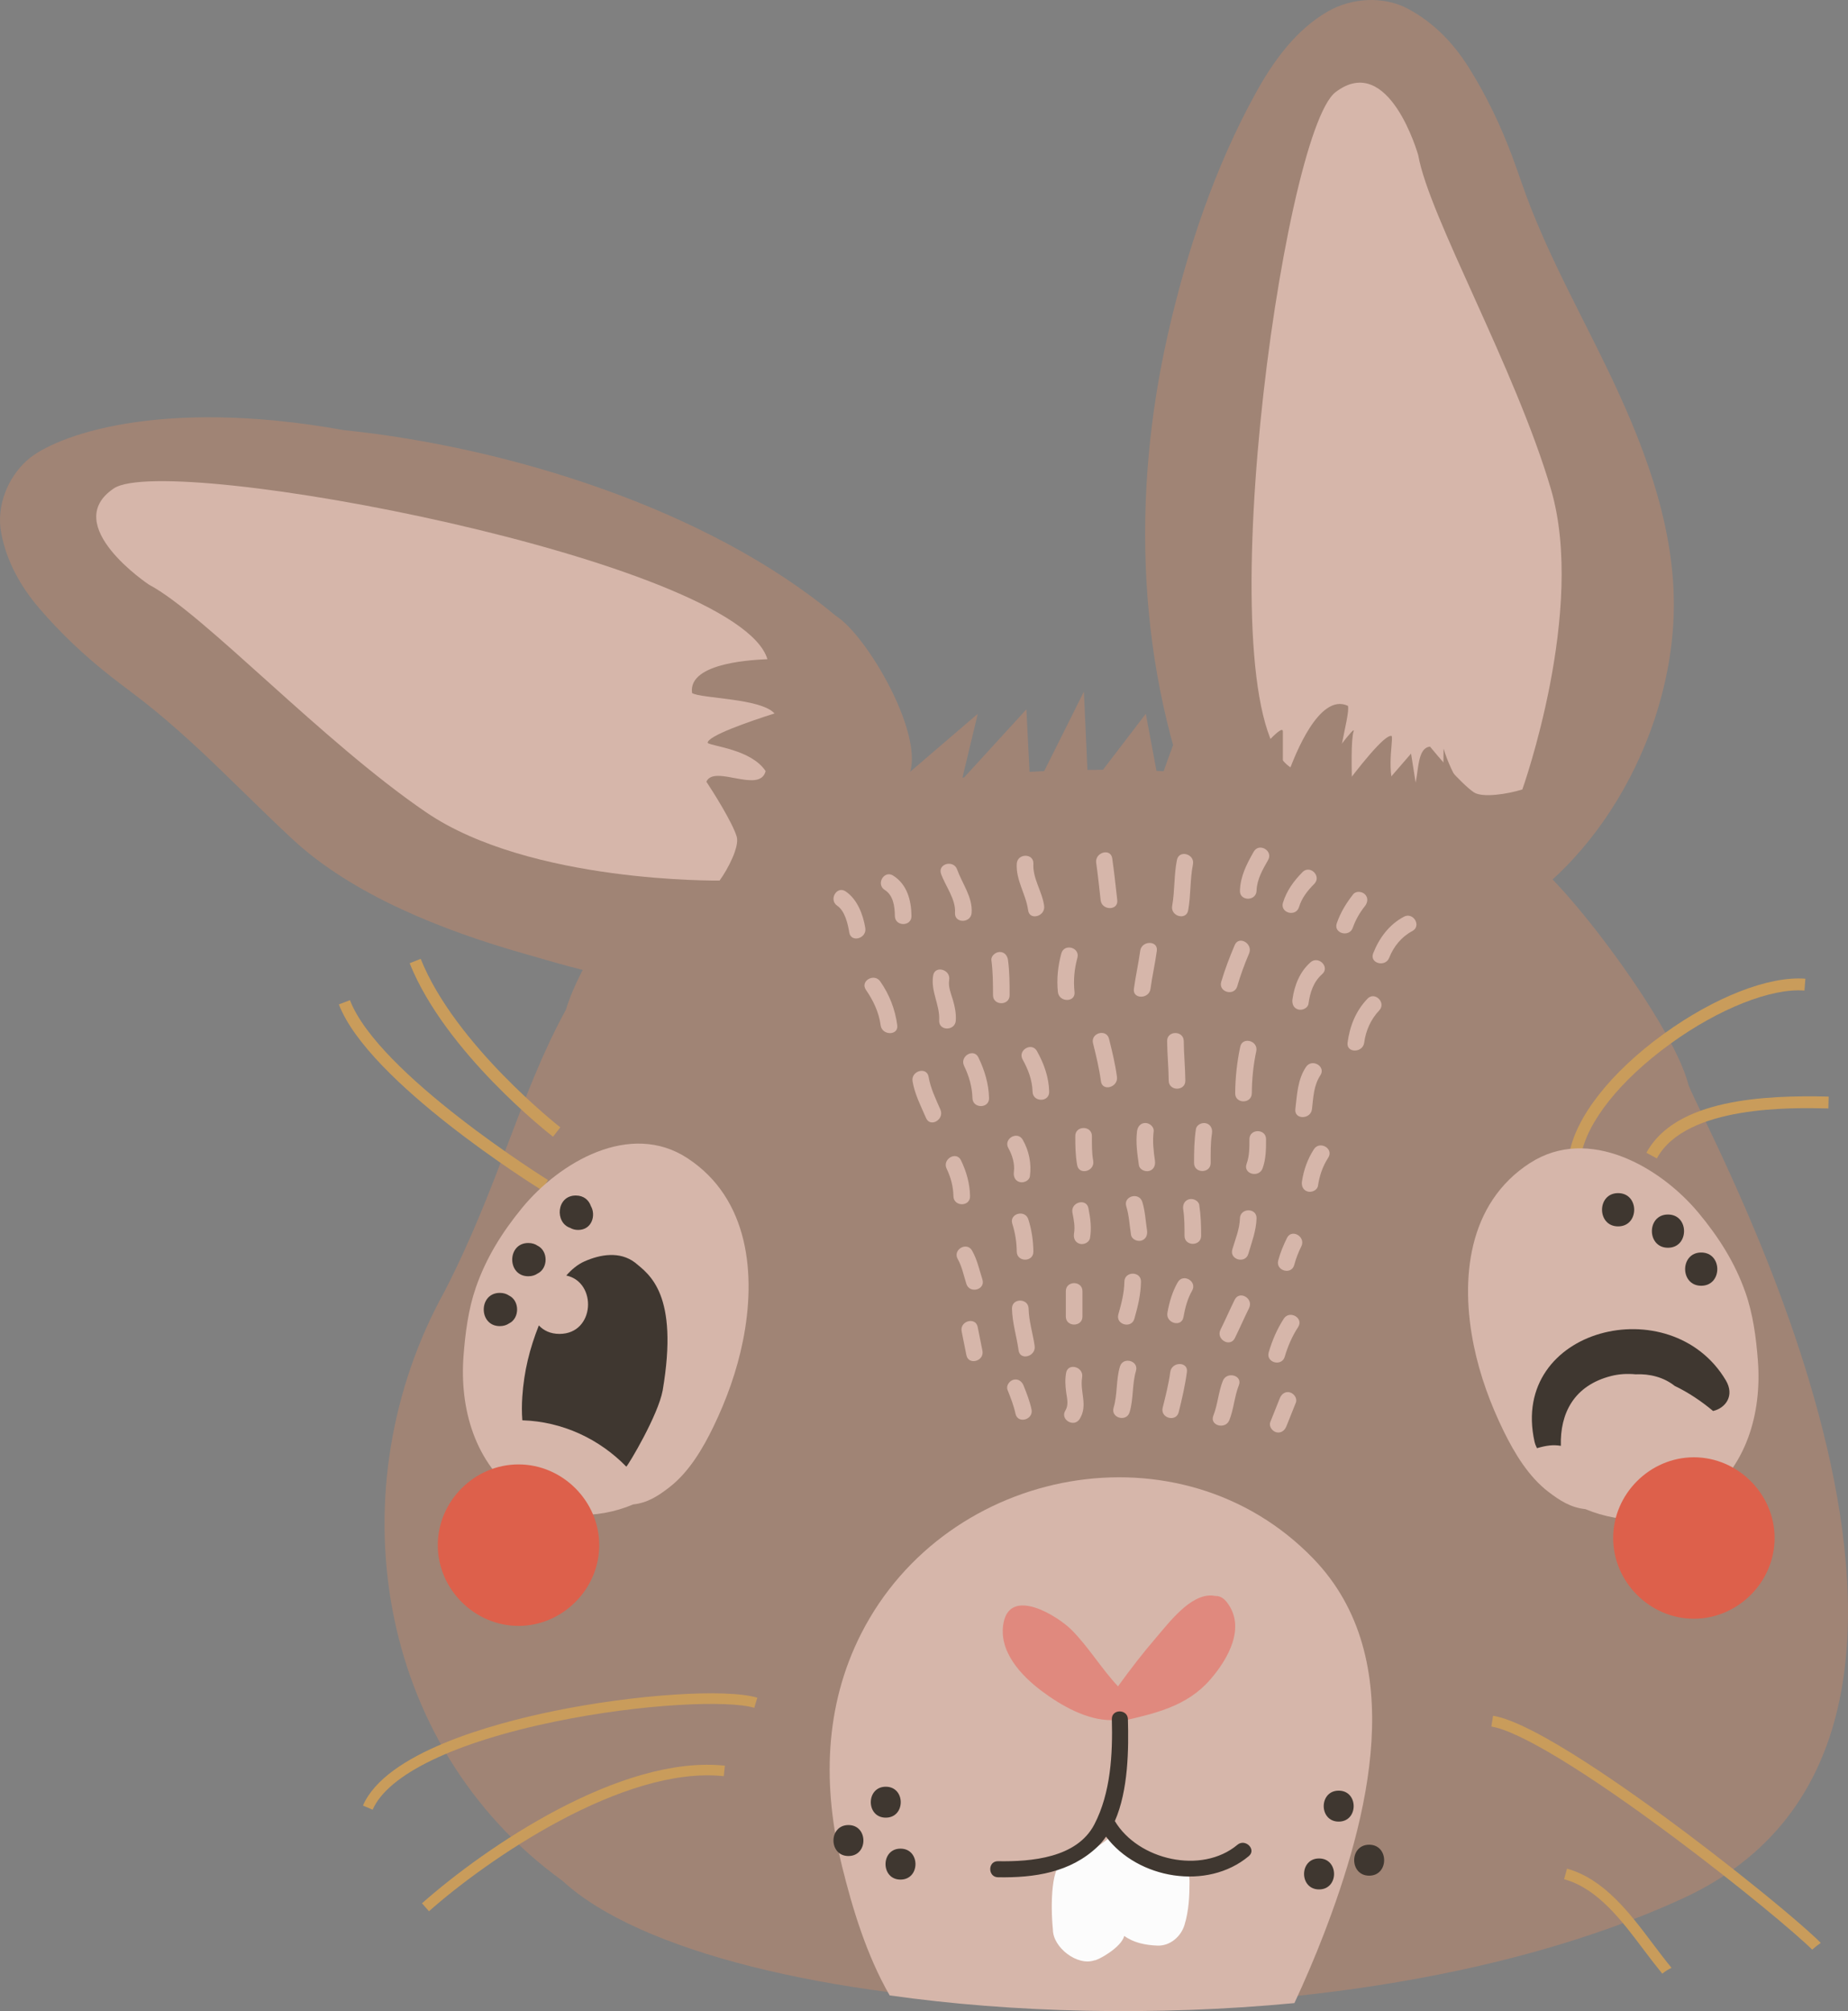 <svg xmlns="http://www.w3.org/2000/svg" width="992.59" height="1080" viewBox="0 0 992.59 1080"><rect x="0" y="0" width="992.59" height="1080" fill="#808080" stroke="none"/><g id="a"/><g id="b"><g id="c"><g id="d"><g><g><path d="M157.18 450.72c-16.46-15.26-32.14-31.27-48.51-46.63-8.26-7.74-16.74-15.29-25.49-22.52-7.74-6.38-15.89-12.21-23.78-18.4-14.04-11.06-26.86-23.11-38.4-36.6-10.17-11.88-17.46-25.27-20.33-40.2-2.79-14.48 3.38-29.89 14.1-39.37 14.46-12.78 70.23-33.92 169.86-16.02 87.96 9.03 195.4 42.22 264.17 99.63 18.31 11.41 53.37 73.43 36.53 90.07-3.25 18.21-11.39 34.43-22.29 49.11-19.98 26.9-52.9 44.19-85.97 52.56-34.56 8.73-60.88-.34-96.17-10.4-42.99-12.24-91.57-31.36-123.71-61.22z" fill="#a08475"/><g><path d="M866.21 204.16c-9.6-20.34-20.16-40.19-29.86-60.48-4.9-10.25-9.52-20.63-13.75-31.19-3.73-9.32-6.78-18.88-10.28-28.28-6.24-16.76-13.87-32.68-23.32-47.8-8.33-13.31-19.04-24.36-32.72-31.67-13.26-7.08-30.33-5.92-43.07 1.4-17.19 9.88-29.24 26.6-38.8 43.94-22.08 40.05-36.9 84.57-47.11 129.38-19.7 86.59-16.72 179.66 17.1 262.74 5.46 13.44 11.85 26.46 18.94 39.05 4.75 8.43 13.17 13.71 22.19 12 14.13 7.21 29.01 12.32 44.84 14.41 18.86 2.48 37.35-.31 55.23-6.2 32.79-10.82 60.39-36.9 79.29-65.86 19.75-30.26 32.36-66.68 33.99-103.39 1.98-44.71-13.92-88.28-32.68-128.05z" fill="#a08475"/><path d="M761.76 83.37s-15.65-55.75-44.4-33.9c-28.76 21.85-70.96 331.31-24.24 362.61 1.99-4.91 15.18-40.46 30.89-33.02 1.41 5.71-9.31 35.89-3.65 45.57 8.72-11.75 23.7-30.9 27.17-29.36.92 3.17-4.18 23.45 4.66 34.26 13.1.81 5.31-27.51 15.89-28.58 4.1 5.04 16.73 19.89 23.49 24.5 4.66 3.17 18.46.92 26.1-1.5.0.0 34.44-96.36 15.34-161.33-19.11-64.97-65.51-146.4-71.25-179.25z" fill="#d6b6aa"/><path d="M816.29 459.46c-11.08-9.63-10.24-8.4-19.44-19.91-9.14-11.44-17.28-23.59-21.49-37.55-.26 10.4.08 20.76 1.15 31.05-1.11 1.61-2.2 3.2-3.23 4.72-3.46-1.1-7.02-2.18-10.66-3.21l-4.72-29.87-20.43 23.59c-3.62-.79-7.33-1.55-11.1-2.28-.47-12.35-.77-28.86.66-33.19 1.4-4.19-11.97 13.79-23.25 29.32-4.95-.77-9.88-1.48-14.74-2.14V392.8c0-4.69-14.38 12.21-24.23 24.32-5.07-.52-10.07-.98-15.01-1.38-3.89-9.25-8.25-21.93-8.25-32.44.0-14.73-11.42 16.2-16.55 30.86-1.27-.07-2.56-.12-3.83-.18l-5.75-30.67-23 30.08c-2.81.0-5.59.02-8.34.04l-1.91-42-21.33 42.67c-2.66.12-5.28.26-7.86.41l-1.69-33.57-33.44 36.55c-.29.02-.6.06-.9.1l8.22-34.26-46.53 39.88c-1.02.18-2.03.37-3.04.55l4.45-33.32-41.75 41.75c-2.15.58-4.18 1.14-6.08 1.69l14.57-45.81-38.91 49.8c2.02-9.53 3.68-19.14 4.95-28.84-2.74 4.69-5.54 9.35-8.38 13.99-16.29 6.28-84.22 66.48-100.53 119.29-24.47 44.55-35.99 94.59-65.11 151.11-58.19 105.09-38.03 243.26 63.32 316.62 82.33 76.04 408.45 98.24 601.59 9.5 193.15-88.65 12.66-411.61 3.17-436.94-8.99-36.11-79.96-126.94-90.61-123.13z" fill="#a08475"/><path d="M710.92 1038.96c23.68-61.47 46.74-147.91-5.54-201.98-71.06-73.49-196.65-50.23-242.76 40.17-20.08 39.41-20.76 82.63-10.38 124.93 5.56 22.6 13.18 47.89 25.61 69.48 65.75 9.31 142.1 11.27 217.4 4.13 5.61-12.05 10.87-24.29 15.66-36.72z" fill="#d6b6aa"/><path d="M290.96 639.12c-3.78-2.35-92.92-58.05-108.95-99.73l5.95-2.29c15.28 39.71 105.45 96.03 106.37 96.6l-3.37 5.42z" fill="#c99c5b"/><path d="M297.02 610.43c-2.35-1.82-57.89-45.41-76.99-93.15l5.93-2.37c18.46 46.16 74.42 90.06 74.99 90.49l-3.92 5.04z" fill="#c99c5b"/><path d="M897.79 1056.72c-3.31-3.98-6.59-8.32-10.05-12.91-12.27-16.31-26.16-34.8-46.08-40.3l-1.56 5.65c18 4.98 30.69 21.85 42.97 38.18 3.34 4.44 6.54 8.61 9.77 12.55 1.54-1.25 3.21-2.3 4.95-3.15z" fill="#c99c5b"/><path d="M977.95 1043.35c-3.19-3.21-9.07-8.58-20.23-17.93-15.08-12.63-34.14-27.68-52.25-41.29-29.23-21.93-81.54-59.24-103.52-62.74l-.92 5.79c14.93 2.37 51.06 24.35 99.12 60.28 34.36 25.71 64.01 50.47 73.22 59.53 1.47-1.34 3-2.54 4.6-3.64z" fill="#c99c5b"/><path d="M230.41 1026.36l-3.76-4.25c34.14-30.24 106.83-79.83 162.7-73.92l-.6 5.64c-54.01-5.71-127.19 44.93-158.33 72.53z" fill="#c99c5b"/><path d="M200.15 971.85l-5.2-2.24c12.24-28.33 69.35-43.94 102.3-50.71 43.7-8.99 92.83-12.23 109.51-7.2l-1.64 5.43c-13.94-4.2-60.16-2.26-106.73 7.33-54.23 11.16-90.03 28.44-98.24 47.4z" fill="#c99c5b"/><path d="M849.1 621.1l-6.29-1.05c3.33-19.97 22.29-44.2 50.74-64.79 27.43-19.85 56.6-31.23 76.15-29.68l-.5 6.36c-17.83-1.41-46.05 9.77-71.9 28.49-27.13 19.63-45.14 42.32-48.19 60.67z" fill="#c99c5b"/><path d="M889.92 622.09l-5.61-3.03c15.56-28.8 63.32-31.02 97.88-30.18l-.15 6.38c-18.95-.47-76.61-1.86-92.11 26.83z" fill="#c99c5b"/><path d="M483.67 992.75c-10.72.0-10.72 16.62.0 16.62s10.72-16.62.0-16.62z" fill="#3f3730"/><path d="M455.71 980.08c-10.72.0-10.72 16.63.0 16.63s10.72-16.63.0-16.63z" fill="#3f3730"/><path d="M475.76 959.5c-10.72.0-10.72 16.61.0 16.61s10.72-16.61.0-16.61z" fill="#3f3730"/><path d="M708.49 998.02c-10.74.0-10.74 16.63.0 16.63s10.72-16.63.0-16.63z" fill="#3f3730"/><path d="M719.03 961.61c-10.72.0-10.72 16.62.0 16.62s10.72-16.62.0-16.62z" fill="#3f3730"/><path d="M735.4 990.64c-10.73.0-10.73 16.62.0 16.62s10.72-16.62.0-16.62z" fill="#3f3730"/></g><path d="M80.08 314.02s-48.23-32.01-18.97-51.72c29.26-19.7 335.27 38.68 351.08 91.7-5.25.3-42.87 1.3-40.47 18.17 4.98 3.08 36.8 2.69 44.29 10.96-13.72 4.36-36.33 12.19-35.9 15.87 2.73 1.85 23.48 3.52 31.12 15.1-3.13 12.36-27.67-3.75-31.82 5.69 3.57 5.38 13.9 21.72 16.27 29.42 1.64 5.31-4.6 17.35-9.17 23.66.0.0-101.61 1.5-157.55-36.6-55.94-38.1-119.4-106.61-148.86-122.25z" fill="#d6b6aa"/></g><path d="M369.33 622.02c-30.9-20.29-68.87 2.15-89 26.75-10.66 13.03-19.24 26.72-24.77 42.72-4.03 11.66-5.65 24.36-6.59 36.58-2.18 28.62 6.2 57.95 30.21 75.21 17.55 12.61 41.28 12.93 60.91 4.62 7.68-.83 13.35-4.47 19.62-9.35 10.35-8.07 17.8-20.64 23.45-32.32 7.08-14.63 12.64-30.1 15.85-46.04 7.2-35.58 3.42-76.43-29.68-98.16z" fill="#d6b6aa"/><path d="M341.08 678.03c-8.19-6.22-18.63-4.43-27.23-.61-3.67 1.64-6.85 4.35-9.69 7.55 16.72 3.55 15.5 31.36-3.66 31.36-4.86.0-8.53-1.82-11.08-4.56-4.94 12.47-7.96 24.54-8.88 38.29-.28 4.15-.31 8.42.02 12.66 21.69.68 41.46 10.13 55.84 24.89 1.25-1.07 17.07-27.59 19.53-40.91 8.85-51.93-7.26-62.34-14.85-68.68z" fill="#3f3730"/><path d="M821.8 624.56c31.43-20.28 70.03 2.16 90.5 26.75 10.85 13.04 19.56 26.73 25.18 42.72 4.11 11.65 5.76 24.36 6.7 36.57 2.21 28.62-6.3 57.95-30.71 75.22-17.85 12.62-41.98 12.92-61.95 4.6-7.81-.82-13.56-4.46-19.93-9.35-10.53-8.06-18.1-20.63-23.84-32.32-7.19-14.63-12.85-30.09-16.13-46.04-7.31-35.59-3.47-76.43 30.18-98.17z" fill="#d6b6aa"/><path d="M278.5 786.41c-23.64.0-43.36 19.73-43.36 43.36s19.72 43.36 43.36 43.36 43.36-19.72 43.36-43.36-19.73-43.36-43.36-43.36z" fill="#dd604b"/><path d="M909.81 782.59c-23.64.0-43.36 19.72-43.36 43.35s19.72 43.35 43.36 43.35 43.36-19.72 43.36-43.35-19.73-43.35-43.36-43.35z" fill="#dd604b"/></g><path d="M273.41 695.73c-1.31-.89-2.95-1.43-4.95-1.43-11.51.0-11.51 17.85.0 17.85 2 0 3.63-.55 4.95-1.44 5.78-2.78 5.78-12.19.0-14.98z" fill="#3f3730"/><path d="M288.71 668.94c-1.3-.89-2.94-1.43-4.95-1.43-11.52.0-11.52 17.86.0 17.86 2 0 3.65-.54 4.95-1.44 5.79-2.79 5.79-12.19.0-14.99z" fill="#3f3730"/><path d="M317.36 647.65c-1.08-3.13-3.77-5.64-8.09-5.64-10.43.0-11.41 14.65-2.95 17.41 1.15.68 2.55 1.08 4.21 1.08 7.42.0 9.69-7.96 6.82-12.85z" fill="#3f3730"/><path d="M869.11 640.73c-11.51.0-11.51 17.86.0 17.86s11.52-17.86.0-17.86z" fill="#3f3730"/><path d="M895.89 652.21c-11.51.0-11.51 17.85.0 17.85s11.52-17.85.0-17.85z" fill="#3f3730"/><path d="M913.75 672.62c-11.52.0-11.52 17.85.0 17.85s11.51-17.85.0-17.85z" fill="#3f3730"/><path d="M554.03 756.82c-.94-4.4-2.58-8.57-4.25-12.75-.9-2.25-2.95-3.81-5.49-3.11-2.14.58-4.02 3.22-3.11 5.48 1.67 4.17 3.31 8.35 4.26 12.75 1.19 5.63 9.8 3.25 8.6-2.37z" fill="#d6b6aa"/><path d="M581.23 739.64c.98-5.63-7.63-8.03-8.61-2.37-.62 3.57-.44 6.83.04 10.41.45 3.35 1.45 6.72-.43 9.78-3.02 4.92 4.7 9.4 7.71 4.51 4.55-7.4-.05-14.54 1.3-22.32z" fill="#d6b6aa"/><path d="M601.53 733.87c-2.15 7.24-1.25 14.89-3.4 22.1-1.65 5.53 6.97 7.88 8.61 2.38 2.16-7.25 1.26-14.89 3.4-22.11 1.65-5.54-6.97-7.88-8.6-2.37z" fill="#d6b6aa"/><path d="M628.58 736.75c-.87 6.49-2.51 12.87-4.09 19.22-1.39 5.59 7.21 7.95 8.61 2.38 1.79-7.16 3.43-14.29 4.41-21.6.76-5.69-8.17-5.61-8.93.0z" fill="#d6b6aa"/><path d="M656.81 741.52c-2.41 6.05-2.71 12.66-5.11 18.71-2.13 5.35 6.51 7.66 8.61 2.38 2.41-6.05 2.7-12.66 5.1-18.71 2.13-5.35-6.51-7.65-8.6-2.37z" fill="#d6b6aa"/><path d="M692.89 747.75c-2.54-.7-4.58.86-5.48 3.12-1.71 4.25-3.4 8.5-5.1 12.76-.91 2.26.96 4.89 3.12 5.49 2.54.7 4.58-.86 5.49-3.13 1.7-4.24 3.4-8.49 5.1-12.74.9-2.26-.97-4.9-3.12-5.49z" fill="#d6b6aa"/><path d="M689.55 708.15c-3.63 5.57-6.23 11.7-8.1 18.06-1.63 5.54 6.98 7.88 8.6 2.38 1.67-5.67 3.97-10.99 7.2-15.94 3.15-4.84-4.58-9.31-7.71-4.5z" fill="#d6b6aa"/><path d="M663.19 697.95c-2.64 5.33-5 10.81-7.65 16.14-2.54 5.16 5.15 9.67 7.71 4.52 2.64-5.35 5.01-10.82 7.65-16.16 2.54-5.14-5.16-9.66-7.71-4.5z" fill="#d6b6aa"/><path d="M632.59 688.59c-2.89 5.04-4.55 10.68-5.55 16.37-.99 5.63 7.61 8.03 8.61 2.37.87-4.94 2.14-9.86 4.66-14.24 2.86-4.99-4.85-9.48-7.71-4.5z" fill="#d6b6aa"/><path d="M603.92 688.3c-.1 6.04-1.58 11.73-3.23 17.52-1.59 5.54 7.03 7.9 8.6 2.37 1.87-6.54 3.45-13.06 3.55-19.89.1-5.77-8.83-5.76-8.93.0z" fill="#d6b6aa"/><path d="M572.47 693.4V707c0 5.75 8.93 5.75 8.93.0v-13.6c0-5.77-8.93-5.77-8.93.0z" fill="#d6b6aa"/><path d="M555.73 722.81c-.95-6.74-3.1-13.22-3.25-20.06-.12-5.75-9.04-5.76-8.93.0.17 7.66 2.5 14.91 3.56 22.44.81 5.69 9.4 3.25 8.61-2.37z" fill="#d6b6aa"/><path d="M527.68 687.11c-1.7-5.24-2.8-10.67-5.56-15.51-2.83-5-10.54-.51-7.71 4.51 2.34 4.13 3.21 8.89 4.65 13.38 1.76 5.46 10.39 3.11 8.61-2.37z" fill="#d6b6aa"/><path d="M552.33 654.8c-1.74-5.46-10.36-3.12-8.61 2.37 1.55 4.88 2.34 9.84 2.39 14.97.07 5.75 8.99 5.76 8.93.0-.06-5.87-.92-11.75-2.71-17.34z" fill="#d6b6aa"/><path d="M584.63 648.85c-1.1-5.65-9.7-3.26-8.61 2.37.72 3.63 1.5 7.52.85 11.23-.41 2.4.6 4.8 3.11 5.5 2.16.59 5.08-.72 5.49-3.12.92-5.4.2-10.66-.85-15.98z" fill="#d6b6aa"/><path d="M616.09 660.75c-.79-5.13-1-10.31-2.54-15.3-1.71-5.49-10.32-3.14-8.61 2.37 1.55 4.98 1.74 10.19 2.55 15.3.37 2.41 3.35 3.71 5.48 3.12 2.54-.7 3.5-3.1 3.12-5.5z" fill="#d6b6aa"/><path d="M644.15 647.14c-.37-2.4-3.36-3.71-5.5-3.11-2.55.7-3.49 3.09-3.12 5.5.72 4.66.69 9.41.69 14.11.0 5.76 8.93 5.76 8.93.0s-.16-11.01-1.01-16.5z" fill="#d6b6aa"/><path d="M665.99 654.28c-.17 5.77-2.48 11.2-4.09 16.68-1.65 5.52 6.99 7.88 8.6 2.37 1.86-6.31 4.21-12.4 4.41-19.05.18-5.76-8.75-5.74-8.93.0z" fill="#d6b6aa"/><path d="M691.26 664.79c-1.92 3.88-3.61 7.93-4.71 12.12-1.45 5.58 7.16 7.94 8.61 2.37.91-3.46 2.22-6.78 3.81-9.98 2.53-5.15-5.18-9.67-7.71-4.51z" fill="#d6b6aa"/><path d="M516.17 623.12c-2.5-5.18-10.21-.65-7.71 4.51 2.24 4.64 3.55 9.58 3.64 14.74.11 5.76 9.04 5.77 8.93.0-.13-6.79-1.92-13.16-4.87-19.26z" fill="#d6b6aa"/><path d="M549.33 612.08c-2.84-5.01-10.55-.51-7.71 4.5 2.09 3.67 3.52 8.45 2.95 12.72-.32 2.41.54 4.78 3.12 5.48 2.11.58 5.16-.7 5.49-3.11.92-6.79-.45-13.62-3.84-19.58z" fill="#d6b6aa"/><path d="M587.18 623.33c-.8-4.35-.7-8.84-.7-13.25.0-5.76-8.93-5.76-8.93.0.0 5.25.07 10.46 1.02 15.64 1.04 5.65 9.65 3.25 8.6-2.39z" fill="#d6b6aa"/><path d="M620.34 623.33c-.77-5.29-1.35-10.46-.69-15.81.3-2.43-2.26-4.46-4.46-4.46-2.67.0-4.16 2.05-4.47 4.46-.76 6.14.14 12.12 1 18.19.35 2.41 3.37 3.7 5.5 3.11 2.56-.7 3.47-3.08 3.11-5.5z" fill="#d6b6aa"/><path d="M647.83 603.23c-2.13-.59-5.12.71-5.48 3.12-.92 6.03-1.01 12.09-1.01 18.19.0 5.76 8.93 5.76 8.93.0.0-5.26-.12-10.61.69-15.82.37-2.41-.56-4.78-3.12-5.49z" fill="#d6b6aa"/><path d="M671.09 611.78c0 4.51.03 8.97-1.53 13.25-2 5.42 6.64 7.73 8.6 2.37 1.84-4.98 1.86-10.39 1.86-15.63.0-5.76-8.93-5.76-8.93.0z" fill="#d6b6aa"/><path d="M705.71 617.18c-3.4 5.27-5.45 11.03-6.4 17.22-.37 2.4.56 4.79 3.11 5.49 2.14.58 5.13-.71 5.49-3.12.84-5.49 2.49-10.4 5.51-15.09 3.13-4.85-4.6-9.33-7.71-4.5z" fill="#d6b6aa"/><path d="M505.13 595.93c-2.49-5.75-5.31-11.41-6.36-17.64-.95-5.67-9.55-3.25-8.62 2.38 1.17 6.96 4.48 13.35 7.26 19.76 2.28 5.27 9.97.72 7.71-4.5z" fill="#d6b6aa"/><path d="M525.53 567.87c-2.51-5.19-10.2-.65-7.71 4.5 2.61 5.38 4.36 11.3 4.49 17.3.13 5.75 9.05 5.77 8.92.0-.17-7.65-2.39-14.96-5.71-21.8z" fill="#d6b6aa"/><path d="M556.97 564.46c-2.79-5.02-10.49-.52-7.7 4.51 3 5.4 5.18 11.08 5.33 17.3.15 5.75 9.08 5.77 8.93.0-.18-7.81-2.78-15.03-6.56-21.81z" fill="#d6b6aa"/><path d="M599.93 578.28c-.92-6.91-2.56-13.65-4.25-20.4-1.38-5.58-10-3.21-8.6 2.37 1.69 6.76 3.32 13.5 4.25 20.41.75 5.68 9.36 3.25 8.6-2.38z" fill="#d6b6aa"/><path d="M635.81 559.07c-.06-5.75-8.98-5.76-8.93.0.07 7.09.79 14.15.85 21.25.05 5.76 8.98 5.76 8.93.0-.06-7.1-.79-14.16-.85-21.25z" fill="#d6b6aa"/><path d="M666.15 562.13c-1.75 8.23-2.65 16.58-2.72 24.99-.04 5.76 8.89 5.75 8.93.0.07-7.63.81-15.16 2.4-22.61 1.19-5.61-7.42-8.01-8.61-2.38z" fill="#d6b6aa"/><path d="M701.46 572.98c-4.51 6.79-4.79 14.8-5.71 22.65-.68 5.71 8.26 5.65 8.93.0.74-6.29.89-12.7 4.5-18.15 3.19-4.81-4.55-9.28-7.71-4.5z" fill="#d6b6aa"/><path d="M734.46 536.35c-6.24 6.55-9.5 14.69-10.66 23.57-.74 5.69 8.2 5.62 8.93.0.84-6.42 3.58-12.56 8.03-17.25 3.98-4.17-2.33-10.49-6.3-6.32z" fill="#d6b6aa"/><path d="M703.85 516.81c-5.73 5.08-8.61 12.36-9.64 19.82-.33 2.41.54 4.78 3.12 5.49 2.1.58 5.15-.7 5.48-3.12.84-6.05 2.66-11.73 7.36-15.89 4.3-3.82-2.03-10.11-6.32-6.31z" fill="#d6b6aa"/><path d="M663.19 507.51c-2.74 6.47-5.27 13.02-7.25 19.77-1.61 5.54 7 7.88 8.61 2.37 1.74-6 3.9-11.88 6.36-17.64 2.22-5.24-5.46-9.79-7.71-4.51z" fill="#d6b6aa"/><path d="M612.42 510.61c-.92 6.83-2.47 13.57-3.39 20.4-.76 5.69 8.17 5.61 8.92.0.92-6.83 2.49-13.56 3.4-20.4.77-5.69-8.17-5.61-8.93.0z" fill="#d6b6aa"/><path d="M570.07 511.97c-1.84 6.78-2.6 13.75-1.86 20.75.61 5.66 9.55 5.72 8.93.0-.66-6.26-.11-12.3 1.54-18.36 1.52-5.57-7.09-7.92-8.61-2.38z" fill="#d6b6aa"/><path d="M541.44 515.71c-.31-2.41-1.78-4.47-4.47-4.47-2.18.0-4.78 2.05-4.47 4.47.83 6.2.85 12.45.86 18.71.0 5.76 8.93 5.76 8.92.0.0-6.26-.02-12.51-.85-18.71z" fill="#d6b6aa"/><path d="M511.82 537.01c-1.03-3.47-2.61-7.06-2-10.76.93-5.63-7.66-8.05-8.61-2.38-1.42 8.59 3.71 15.75 3.24 24.14-.31 5.76 8.61 5.73 8.93.0.22-3.79-.49-7.38-1.55-11z" fill="#d6b6aa"/><path d="M481.93 550.57c-1.13-8.55-4.19-16.41-9.12-23.51-3.25-4.7-10.99-.24-7.7 4.51 3.93 5.69 6.98 12.07 7.89 19 .73 5.62 9.67 5.69 8.93.0z" fill="#d6b6aa"/><path d="M464.76 498.36c-1.15-7.18-4.28-15.45-10.55-19.66-4.78-3.22-9.25 4.51-4.5 7.71 4.11 2.77 5.71 9.79 6.45 14.34.91 5.67 9.51 3.25 8.6-2.38z" fill="#d6b6aa"/><path d="M479.72 470.2c-4.9-3.07-9.37 4.66-4.51 7.71 4.65 2.91 5.38 8.97 5.44 14 .07 5.75 8.99 5.76 8.92.0-.1-8.4-2.35-17.01-9.85-21.7z" fill="#d6b6aa"/><path d="M514.08 466.91c-1.93-5.38-10.56-3.06-8.62 2.37 2.38 6.65 7.99 13.64 7.49 20.92-.39 5.75 8.54 5.71 8.93.0.58-8.49-5.06-15.64-7.8-23.29z" fill="#d6b6aa"/><path d="M560.83 486.47c-1.05-7.78-6.22-14.64-5.79-22.61.32-5.76-8.61-5.73-8.93.0-.49 8.98 4.95 16.33 6.11 24.99.77 5.69 9.36 3.25 8.6-2.37z" fill="#d6b6aa"/><path d="M632.14 461.82c-1.62 8.15-1.09 16.5-2.55 24.65-1.01 5.63 7.6 8.03 8.6 2.37 1.48-8.16.94-16.54 2.56-24.65 1.11-5.62-7.5-8.01-8.6-2.37z" fill="#d6b6aa"/><path d="M673.4 457.35c-3.77 6.6-7.17 13.21-7.41 20.96-.18 5.76 8.75 5.74 8.93.0.2-6.08 3.25-11.29 6.2-16.46 2.85-5.01-4.87-9.5-7.71-4.5z" fill="#d6b6aa"/><path d="M699.6 468.34c-4.7 4.76-8.52 9.96-10.49 16.42-1.7 5.52 6.93 7.86 8.6 2.37 1.52-4.98 4.58-8.83 8.21-12.48 4.05-4.11-2.26-10.42-6.32-6.32z" fill="#d6b6aa"/><path d="M733.12 480.25c-1.57-1.57-4.81-1.92-6.31.0-3.78 4.79-6.8 9.78-8.81 15.57-1.88 5.45 6.75 7.78 8.62 2.37 1.47-4.22 3.73-8.12 6.51-11.62 1.5-1.91 1.86-4.45.0-6.32z" fill="#d6b6aa"/><path d="M754.06 492.3c-7.92 4.18-13.29 11.46-16.51 19.66-2.09 5.37 6.55 7.67 8.61 2.38 2.38-6.07 6.62-11.28 12.4-14.34 5.09-2.69.58-10.4-4.51-7.71z" fill="#d6b6aa"/><path d="M527.68 725.36c-.85-4.25-1.7-8.5-2.55-12.75-1.13-5.63-9.74-3.25-8.61 2.37.85 4.26 1.7 8.5 2.55 12.76 1.13 5.63 9.73 3.25 8.61-2.38z" fill="#d6b6aa"/><path d="M600.1 483.4c-.83-7.48-1.65-14.98-2.7-22.44-.8-5.69-9.4-3.26-8.62 2.37.94 6.68 1.65 13.38 2.39 20.07.63 5.66 9.56 5.71 8.93.0z" fill="#d6b6aa"/><path d="M838.36 776.44c-1.95-.33-3.96-.41-5.96-.2-2.34.25-4.62.8-6.87 1.46-.56-1.09-1.04-2.28-1.34-3.63-13.44-60.95 73.31-82.38 102.77-32.82 4.89 8.22-.11 14.91-6.83 16.48-6.24-5.23-13.28-9.96-20.65-13.49-5.82-4.64-13.38-6.57-20.95-6.21-4.49-.42-8.92-.17-13.17.91-20.02 5.12-27.49 20.07-27 37.5z" fill="#3f3730"/><path d="M638.29 1006.19c-15.54-2.79-31.29-9.5-40.87-20.72-3.92 3.58-8.26 6.67-13.31 9.07-4.08 1.93-8.23 3.67-12.27 5.67-7.33-.1-7.61 23.15-6.31 35.97.0 9.69 13.16 19.75 22.3 16.55 1.36.22 14.34-6.66 16.03-13.12 4.98 3.68 11.42 4.97 17.79 5.21 6.81.26 12.66-4.83 14.56-11.09 2.35-7.67 2.69-15.48 2.7-23.44.0-1.4-.24-2.77-.63-4.09z" fill="#fcfcfc"/><path d="M659.03 860.49c-1.66-2.15-3.74-3.54-6.34-3.44-.52-.11-1.05-.18-1.61-.23-11.8-.76-23.2 14.62-29.93 22.4-7.28 8.44-14.11 17.31-20.65 26.37-8.89-9.46-15.73-21.03-24.9-30.26-7.65-7.69-32.85-23.15-36.57-3.88-2.93 15.14 9.28 28.24 20.37 36.57 10.34 7.78 24.34 15.84 37.76 15.73 1.35.75 3.03 1.05 4.95.61 18.07-4.18 35.32-7.84 48-22.48 9.41-10.86 19.28-27.95 8.91-41.39z" fill="#e0897e"/><path d="M664.64 990.68c-19.28 16.11-53.34 8.2-65.84-12.74 7.3-16.64 7.45-38.83 7.02-54.71-.15-5.56-8.78-5.57-8.63.0.5 18.76-.58 39.5-9.38 56.48-9.4 18.1-33.99 20.08-51.77 19.79-5.56-.1-5.55 8.53.0 8.63 19.51.33 38.85-2.51 53.47-16.43 1.7-1.62 3.19-3.46 4.56-5.39 17.12 22.82 54.39 29.1 76.67 10.47 4.28-3.57-1.86-9.64-6.11-6.1z" fill="#3f3730"/></g></g></g></svg>